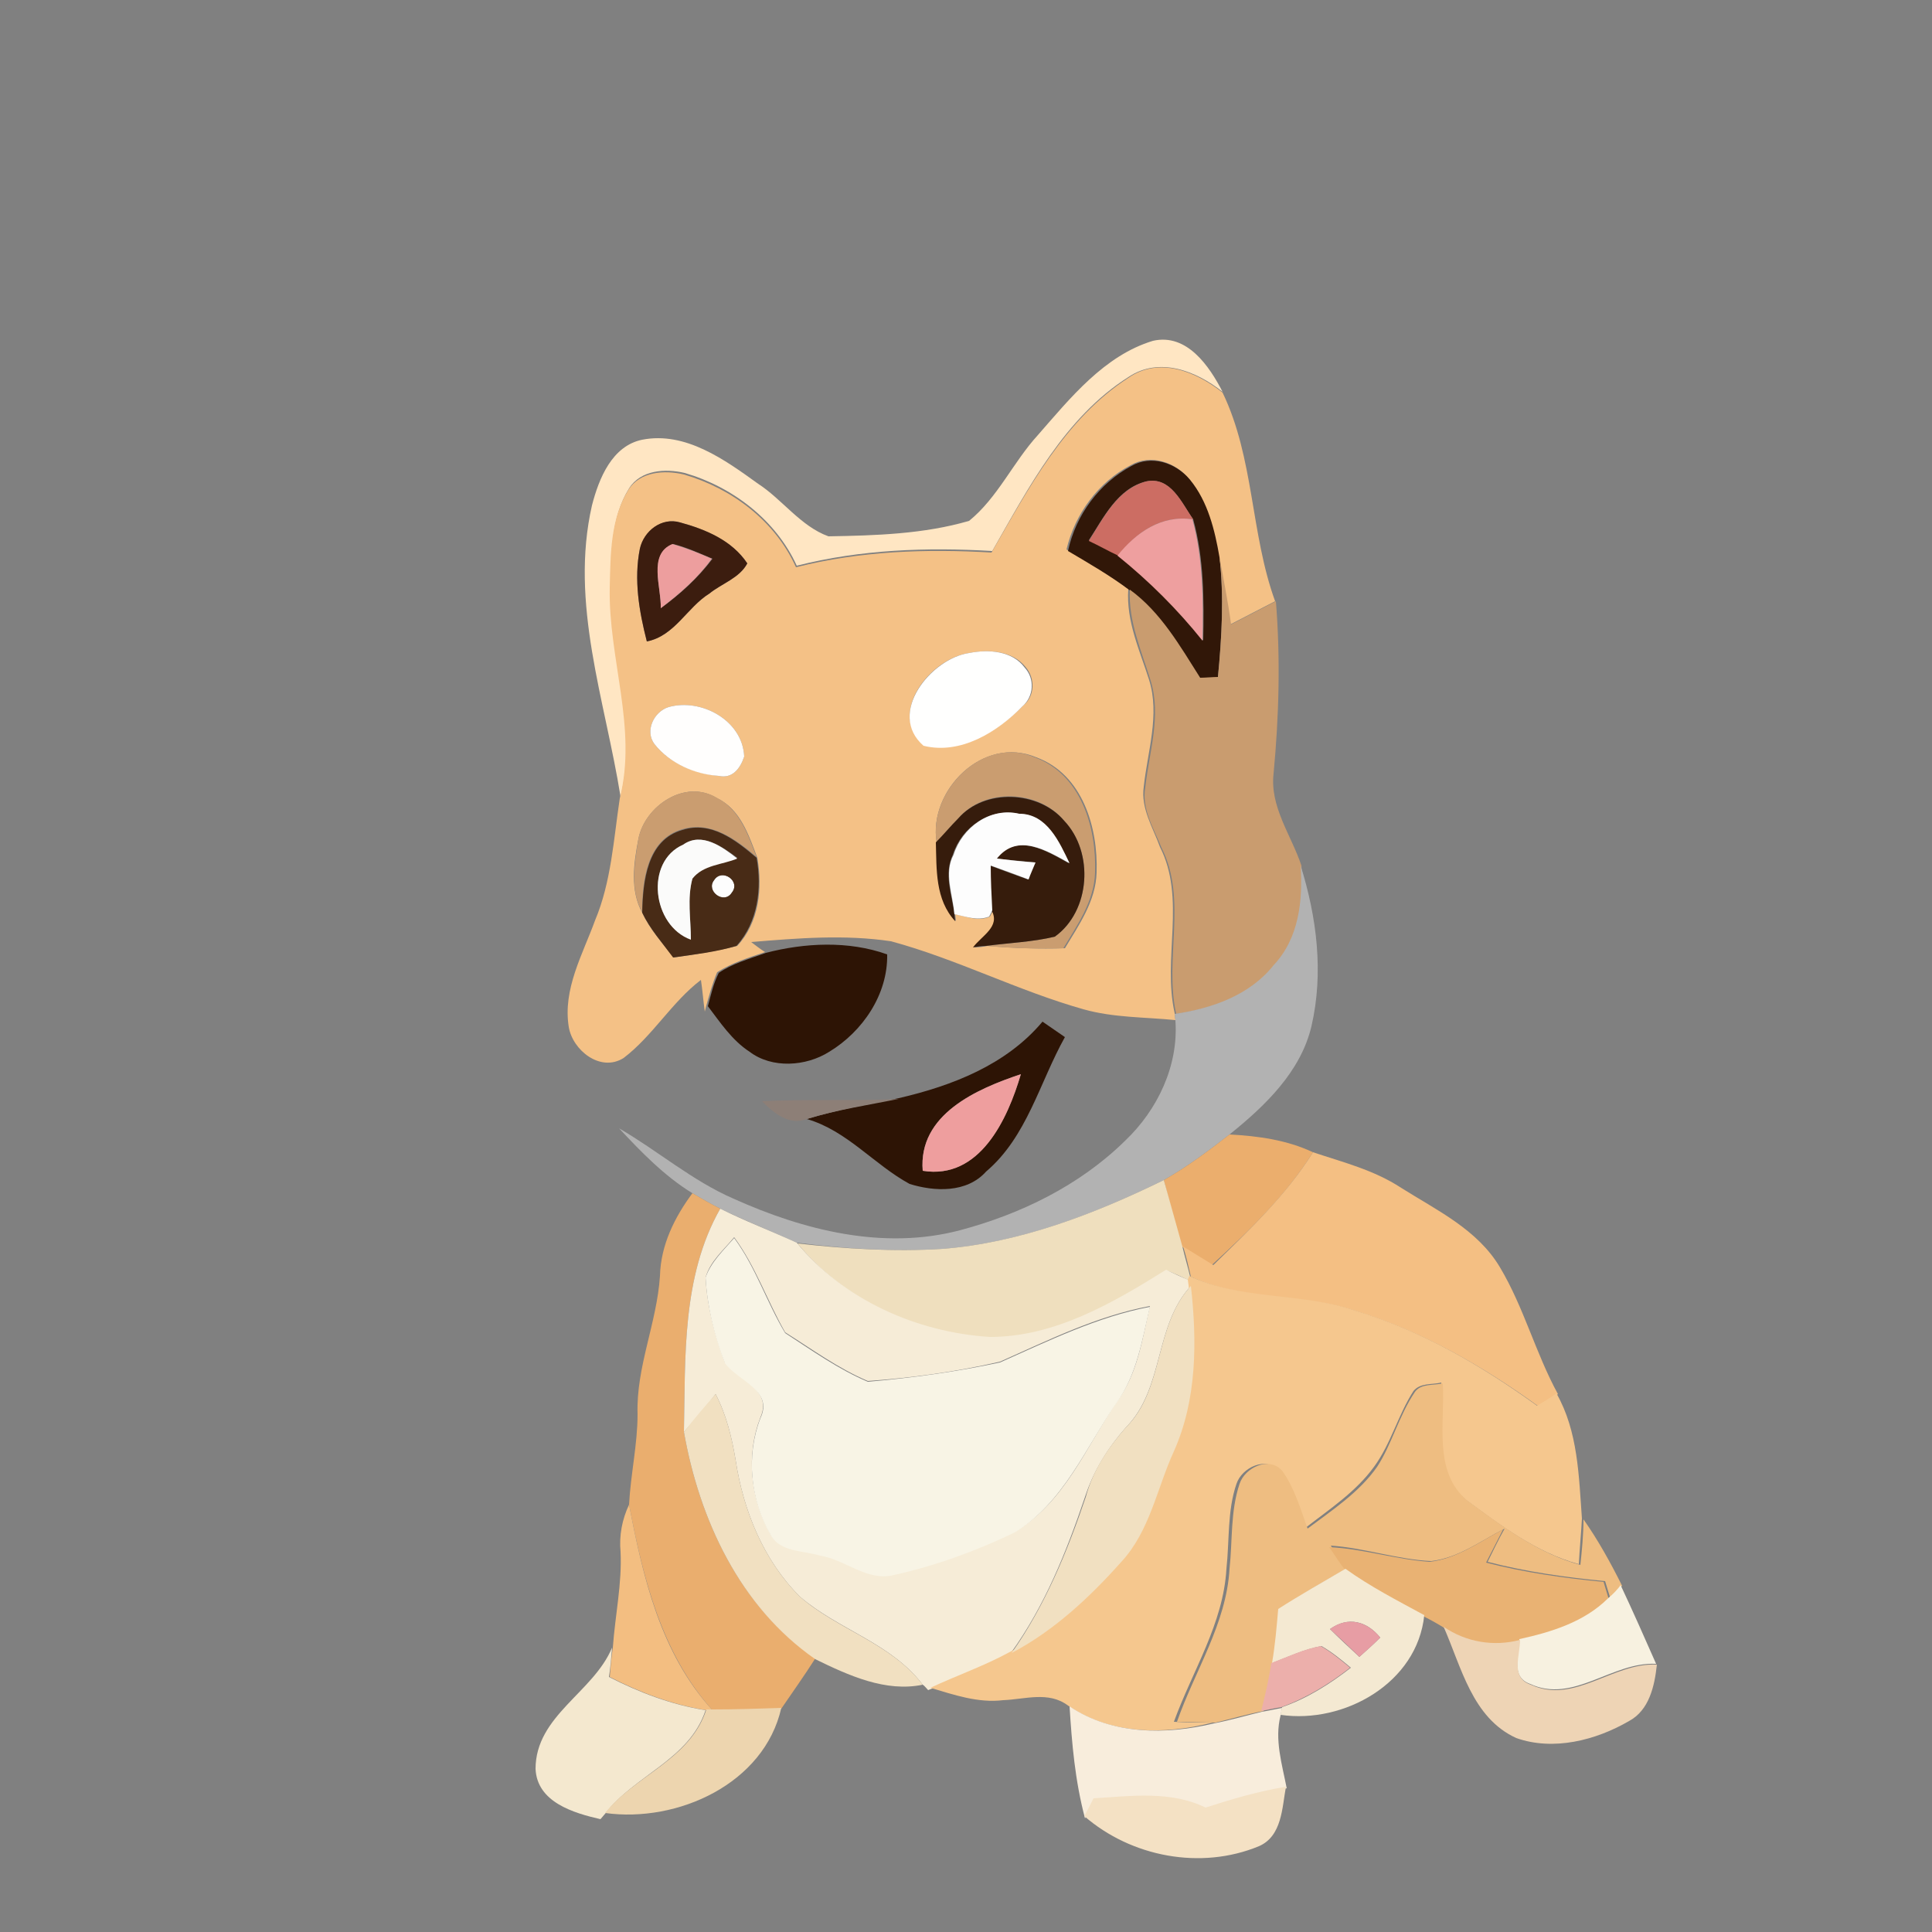 <?xml version="1.0" encoding="utf-8"?>
<!-- Generator: Adobe Illustrator 26.0.3, SVG Export Plug-In . SVG Version: 6.00 Build 0)  -->
<svg version="1.1" id="Layer_1" xmlns="http://www.w3.org/2000/svg" xmlns:xlink="http://www.w3.org/1999/xlink" x="0px" y="0px"
	 viewBox="0 0 250 250" style="enable-background:new 0 0 250 250;" xml:space="preserve">
<rect x="0" y="0" width="250" height="250" fill="#808080" stroke="none"/>
<style type="text/css">
	.st0{fill:#FFE6C3;}
	.st1{fill:#F4C186;}
	.st2{fill:#311708;}
	.st3{fill:#CC6D63;}
	.st4{fill:#EE9F9F;}
	.st5{fill:#3C1D0F;}
	.st6{fill:#ED9E9E;}
	.st7{fill:#C99C6F;}
	.st8{fill:#FFFFFE;}
	.st9{fill:#FFFEFD;}
	.st10{fill:#CA9D70;}
	.st11{fill:#361C0C;}
	.st12{fill:#FDFDFD;}
	.st13{fill:#482B16;}
	.st14{fill:#FBFBFA;}
	.st15{fill:#B2B2B2;}
	.st16{fill:#2D1405;}
	.st17{fill:#EE9E9E;}
	.st18{fill:#8D7F77;}
	.st19{fill:#EBAE6D;}
	.st20{fill:#F4BF83;}
	.st21{fill:#EFDFBE;}
	.st22{fill:#EAAE6E;}
	.st23{fill:#F6ECD7;}
	.st24{fill:#F8F4E5;}
	.st25{fill:#F5C78E;}
	.st26{fill:#F1E0C1;}
	.st27{fill:#EEBD81;}
	.st28{fill:#F3BE81;}
	.st29{fill:#E9B273;}
	.st30{fill:#F4E9D2;}
	.st31{fill:#F7F1E0;}
	.st32{fill:#E79DA4;}
	.st33{fill:#EED4B5;}
	.st34{fill:#F4E8CF;}
	.st35{fill:#ECAFAB;}
	.st36{fill:#EDD5AF;}
	.st37{fill:#F8EDDC;}
	.st38{fill:#F4E1C4;}
</style>
<g id="_x23_ffe6c3ff">
	<path class="st0" d="M134.3,56.3c4.2-4.8,8.6-10.3,14.9-12.2c4.4-1,7.3,3.3,9,6.6c-3.4-2.7-8.2-4.6-12.2-1.9
		c-8.2,5.2-12.9,14.3-17.6,22.5c-8.5-0.5-17-0.2-25.3,1.9c-2.7-5.9-8.3-10.2-14.5-12c-2.5-0.6-5.7-0.4-7.2,2
		c-2.3,3.7-2.3,8.3-2.4,12.6c-0.2,9.2,3.6,18.2,1.3,27.3c-2-12.5-6.6-25-3.7-37.7c0.9-3.5,2.6-7.7,6.5-8.5c5.6-1.1,10.7,2.6,15,5.7
		c3.1,2,5.5,5.5,9.1,6.8c6.1-0.1,12.4-0.3,18.2-2C129.1,64.4,131.1,59.8,134.3,56.3z"/>
</g>
<g id="_x23_f4c186ff">
	<path class="st1" d="M146,48.9c4-2.8,8.8-0.8,12.2,1.9c4.1,8.5,3.6,18.2,6.8,27c-1.9,1-3.9,2-5.8,3c-0.4-2.9-0.9-5.8-1.5-8.8
		c-0.6-3.5-1.5-7.2-3.8-10c-1.8-2.2-5-3.3-7.6-1.8c-4.2,2.2-7.2,6.3-8.3,10.9c2.7,1.6,5.4,3.2,8,5.1c-0.3,4.2,1.5,8,2.7,11.8
		c1.4,4.5-0.2,9.2-0.7,13.8c-0.4,2.8,1.2,5.3,2.1,7.8c3.4,6.7,0.3,14.4,1.9,21.5l0.1,0.9c-4-0.4-8-0.3-11.9-1.4
		c-8.5-2.4-16.4-6.5-24.9-8.8c-6-0.9-12.1-0.4-18.1,0.1c0.4,0.3,1.3,1,1.8,1.3c-2.1,0.7-4.3,1.4-6.2,2.6c-0.6,1.4-1,2.9-1.4,4.3
		l-0.2,0.8c-0.2-1.4-0.3-2.8-0.5-4.1c-3.8,2.9-6.2,7.2-10,10.1c-3,1.9-6.6-1-7.1-4c-0.8-4.9,1.8-9.4,3.4-13.8
		c2.1-5,2.4-10.5,3.2-15.8c2.3-9.1-1.5-18.1-1.3-27.3c0.1-4.3,0.1-8.9,2.4-12.6c1.5-2.4,4.7-2.6,7.2-2c6.2,1.8,11.8,6,14.5,12
		c8.3-2.1,16.8-2.4,25.3-1.9C133.1,63.2,137.8,54.2,146,48.9 M82.8,71c-0.8,4-0.1,8.1,0.9,12c3.6-0.7,5.2-4.4,8.1-6.2
		c1.6-1.3,3.9-2,4.9-3.9c-1.9-2.9-5.4-4.4-8.7-5.3C85.6,66.9,83.3,68.8,82.8,71 M125.4,84.5c-5,0.7-10.7,7.8-5.8,11.9
		c4.8,1.2,9.5-1.8,12.8-5.1c1.5-1.2,1.6-3.5,0.3-5C131,84.2,127.9,84,125.4,84.5 M86.5,91.5c-1.9,0.6-3.1,3.1-1.8,4.8
		c2,2.5,5.2,3.8,8.3,4.1c1.8,0.4,2.8-1,3.3-2.5C96.1,93.2,90.7,90.3,86.5,91.5 M121.2,109c0.1,3.6-0.1,7.4,2.5,10.2l-0.1-0.9
		c1.5,0.3,3,1,4.5,0.3l0.4-0.8c1.2,2.1-1.3,3.4-2.4,4.8c0.4,0,1.3-0.1,1.7-0.2c3.3,0.3,6.7,0.4,10,0.3c1.8-3,4-6.1,4.1-9.8
		c0.2-5.8-1.8-12.7-7.8-14.9C127.2,95.1,120.1,102.3,121.2,109 M82.6,108.6c-0.6,3.1-1.1,6.6,0.5,9.5c1,2.2,2.6,3.9,4.1,5.8
		c2.7-0.4,5.5-0.8,8.2-1.5c2.8-3,3.3-7.4,2.6-11.4c-1.1-2.9-2.2-6.3-5.2-7.7C88.7,100.7,83.4,104.3,82.6,108.6z"/>
</g>
<g id="_x23_311708ff">
	<path class="st2" d="M146.4,60.3c2.6-1.5,5.8-0.4,7.6,1.8c2.3,2.8,3.2,6.5,3.8,10c0.6,5.2,0.3,10.4-0.2,15.6
		c-0.6,0-1.7,0.1-2.3,0.1c-2.6-4.1-5.2-8.4-9.1-11.4c-2.5-1.9-5.3-3.5-8-5.1C139.2,66.6,142.3,62.5,146.4,60.3 M148.3,62.3
		c-3.7,0.9-5.5,4.7-7.4,7.6c1.3,0.6,2.5,1.3,3.8,1.9c4.1,3.3,7.7,7,11,11.1c0.1-5.3,0.1-10.6-1.3-15.7
		C152.9,65.1,151.5,61.6,148.3,62.3z"/>
</g>
<g id="_x23_cc6d63ff">
	<path class="st3" d="M148.3,62.3c3.2-0.7,4.6,2.8,6.1,4.9c-4.1-0.6-7.3,1.6-9.7,4.7c-1.3-0.6-2.5-1.3-3.8-1.9
		C142.8,67,144.6,63.3,148.3,62.3z"/>
</g>
<g id="_x23_ee9f9fff">
	<path class="st4" d="M144.6,71.9c2.4-3,5.7-5.3,9.7-4.7c1.4,5.1,1.4,10.5,1.3,15.7C152.4,78.9,148.7,75.2,144.6,71.9z"/>
</g>
<g id="_x23_3c1d0fff">
	<path class="st5" d="M82.8,71c0.5-2.3,2.8-4.1,5.2-3.4c3.3,0.9,6.7,2.3,8.7,5.3c-1,1.9-3.3,2.6-4.9,3.9c-2.9,1.8-4.5,5.5-8.1,6.2
		C82.7,79.1,82,75,82.8,71 M85.5,78.7c2.5-1.8,4.8-3.9,6.7-6.4c-1.7-0.7-3.4-1.5-5.1-1.9C83.8,71.7,85.6,76,85.5,78.7z"/>
</g>
<g id="_x23_ed9e9eff">
	<path class="st6" d="M85.5,78.7c0.1-2.7-1.7-7,1.5-8.3c1.8,0.5,3.5,1.2,5.1,1.9C90.3,74.8,88,76.8,85.5,78.7z"/>
</g>
<g id="_x23_c99c6fff">
	<path class="st7" d="M157.8,72c0.5,2.9,1.1,5.8,1.5,8.8c1.9-1,3.9-2,5.8-3c0.6,7.4,0.4,14.9-0.3,22.3c-0.5,4.3,2.3,8,3.6,11.9
		c0.3,4.5-0.2,9.5-3.4,12.9c-3.1,3.9-8,5.6-12.8,6.3c-1.6-7.1,1.5-14.8-1.9-21.5c-1-2.5-2.6-5-2.1-7.8c0.5-4.6,2.1-9.2,0.7-13.8
		c-1.2-3.9-2.9-7.7-2.7-11.8c4,2.9,6.5,7.3,9.1,11.4c0.6,0,1.7-0.1,2.3-0.1C158.1,82.4,158.4,77.2,157.8,72z"/>
</g>
<g id="_x23_fffffeff">
	<path class="st8" d="M125.4,84.5c2.5-0.5,5.6-0.3,7.2,1.9c1.3,1.4,1.2,3.7-0.3,5c-3.2,3.3-8,6.3-12.8,5.1
		C114.7,92.3,120.5,85.2,125.4,84.5z"/>
</g>
<g id="_x23_fffefdff">
	<path class="st9" d="M86.5,91.5c4.2-1.2,9.6,1.7,9.8,6.4c-0.5,1.5-1.5,2.9-3.3,2.5c-3.1-0.2-6.3-1.6-8.3-4.1
		C83.4,94.6,84.6,92.1,86.5,91.5z"/>
</g>
<g id="_x23_ca9d70ff">
	<path class="st10" d="M121.2,109c-1.1-6.7,6.1-13.9,12.7-11c6,2.2,8,9.1,7.8,14.9c-0.1,3.7-2.3,6.8-4.1,9.8c-3.3,0.1-6.7,0-10-0.3
		c3-0.4,6-0.5,8.9-1.2c4.6-3.3,5.1-10.9,1.2-15c-3.3-4-10.3-4.3-13.7-0.3C123,106.9,122.1,108,121.2,109z"/>
	<path class="st10" d="M82.6,108.6c0.8-4.3,6-7.8,10.1-5.4c3,1.5,4.1,4.8,5.2,7.7c-2.7-2.3-5.9-4.7-9.6-3.6
		c-4.6,1.3-5.2,6.7-5.2,10.7C81.5,115.2,82.1,111.7,82.6,108.6z"/>
</g>
<g id="_x23_361c0cff">
	<path class="st11" d="M124,105.9c3.4-3.9,10.4-3.6,13.7,0.3c3.9,4.1,3.4,11.7-1.2,15c-2.9,0.7-5.9,0.8-8.9,1.2
		c-0.4,0-1.3,0.1-1.7,0.2c1.1-1.5,3.6-2.7,2.4-4.8c-0.1-2-0.1-3.9-0.2-5.8c1.6,0.6,3.2,1.2,4.9,1.8c0.2-0.5,0.7-1.6,0.9-2.2
		c-1.7-0.2-3.4-0.3-5-0.5c2.7-3.4,6.5-1,9.4,0.6c-1.4-2.7-2.9-6.4-6.5-6.4c-3.8-0.8-7.4,1.8-8.5,5.3c-1.2,2.5-0.1,5.2,0.2,7.7
		l0.1,0.9c-2.6-2.8-2.4-6.7-2.5-10.2C122.1,108,123,106.9,124,105.9z"/>
</g>
<g id="_x23_fdfdfdff">
	<path class="st12" d="M123.4,110.6c1.1-3.5,4.7-6.2,8.5-5.3c3.6,0,5.2,3.7,6.5,6.4c-2.9-1.6-6.7-4-9.4-0.6c1.7,0.2,3.3,0.4,5,0.5
		c-0.2,0.5-0.7,1.6-0.9,2.2c-1.6-0.6-3.2-1.2-4.9-1.8c0,1.9,0.1,3.9,0.2,5.8l-0.4,0.8c-1.5,0.6-3,0-4.5-0.3
		C123.3,115.7,122.1,113,123.4,110.6z"/>
	<path class="st12" d="M92.4,113.9c1-1.6,3.5,0.1,2.3,1.6C93.7,117.1,91.3,115.3,92.4,113.9z"/>
</g>
<g id="_x23_482b16ff">
	<path class="st13" d="M83.1,118.1c0.1-4,0.6-9.4,5.2-10.7c3.7-1.2,6.9,1.3,9.6,3.6c0.7,3.9,0.2,8.3-2.6,11.4
		c-2.7,0.8-5.4,1.1-8.2,1.5C85.7,122,84.1,120.2,83.1,118.1 M88.4,109.3c-5,2.2-4,10.5,1,12.2c0-2.6-0.5-5.3,0.2-7.9
		c1.3-1.8,3.8-1.8,5.8-2.6C93.5,109.6,90.8,107.6,88.4,109.3 M92.4,113.9c-1.1,1.4,1.3,3.2,2.3,1.6C95.9,114,93.4,112.3,92.4,113.9z
		"/>
</g>
<g id="_x23_fbfbfaff">
	<path class="st14" d="M88.4,109.3c2.4-1.7,5.1,0.3,7,1.8c-1.9,0.8-4.4,0.8-5.8,2.6c-0.7,2.6-0.2,5.2-0.2,7.9
		C84.4,119.8,83.4,111.5,88.4,109.3z"/>
</g>
<g id="_x23_b2b2b2ff">
	<path class="st15" d="M168.3,112c2.1,6.7,3,13.9,1.4,20.8c-1.4,5.9-6,10.3-10.6,14c-2.7,2.1-5.5,4.2-8.5,5.9
		c-9,4.4-18.5,8.1-28.6,8.9c-6.3,0.4-12.7,0-18.9-0.8c-3.3-1.5-6.6-2.8-9.9-4.4c-1.2-0.6-2.4-1.3-3.6-2c-3.6-2.2-6.6-5.3-9.5-8.4
		c5,2.9,9.5,6.8,14.8,9.1c9.1,4.1,19.4,6.7,29.3,4.1c7.9-2.1,15.5-5.8,21.4-11.6c4.2-4,6.9-9.7,6.5-15.5l-0.1-0.9
		c4.8-0.7,9.7-2.4,12.8-6.3C168.1,121.4,168.6,116.5,168.3,112z"/>
</g>
<g id="_x23_2d1405ff">
	<path class="st16" d="M99.1,123.3c5-1.3,10.7-1.6,15.7,0.2c0.1,5.2-3.2,10-7.5,12.6c-3,1.9-7.4,2.2-10.3,0
		c-2.3-1.5-3.8-3.8-5.4-5.9c0.4-1.5,0.7-2.9,1.4-4.3C94.7,124.7,96.9,124.1,99.1,123.3z"/>
	<path class="st16" d="M116.3,142.1c6.9-1.6,13.9-4.3,18.6-9.9c0.7,0.5,2.2,1.5,2.9,2c-3.3,5.9-4.9,12.9-10.2,17.4
		c-2.5,2.8-6.7,2.6-9.9,1.6c-4.6-2.5-8.1-6.9-13.3-8.4C108.3,143.6,112.3,142.9,116.3,142.1 M119.4,151.5c7.4,1.2,11-6.8,12.7-12.5
		C126.4,140.9,118.8,144.2,119.4,151.5z"/>
</g>
<g id="_x23_ee9e9eff">
	<path class="st17" d="M119.4,151.5c-0.6-7.3,7-10.6,12.7-12.5C130.4,144.8,126.8,152.7,119.4,151.5z"/>
</g>
<g id="_x23_8d7f77ff">
	<path class="st18" d="M98.6,142.5c5.9-0.3,11.8,0,17.7-0.3c-4,0.8-8,1.4-11.9,2.6C102.1,145.7,100.1,144,98.6,142.5z"/>
</g>
<g id="_x23_ebae6dff">
	<path class="st19" d="M150.6,152.7c3-1.7,5.8-3.8,8.5-5.9c3.7,0.2,7.4,0.7,10.8,2.3c-3.5,5.6-8.3,10.2-13.1,14.6
		c-1.3-0.8-2.6-1.6-3.9-2.4C152.1,158.4,151.3,155.5,150.6,152.7z"/>
</g>
<g id="_x23_f4bf83ff">
	<path class="st20" d="M169.9,149.1c3.9,1.3,7.9,2.3,11.4,4.6c4.6,2.9,9.9,5.4,12.8,10.3c3.1,5.2,4.6,11.1,7.5,16.4
		c-0.8,0.5-1.7,1-2.5,1.6c-7.2-5.2-15-9.7-23.5-12.3c-7-2.4-14.8-1.3-21.5-4.5c-0.3-1.3-0.6-2.6-1-3.9c1.3,0.8,2.6,1.6,3.9,2.4
		C161.6,159.2,166.4,154.7,169.9,149.1z"/>
</g>
<g id="_x23_efdfbeff">
	<path class="st21" d="M122,161.6c10-0.8,19.6-4.5,28.6-8.9c0.8,2.9,1.6,5.7,2.4,8.6c0.3,1.3,0.7,2.6,1,3.9l0.1,0.6
		c-1-0.5-2.1-1-3.1-1.4c-6.9,4.3-14.4,8.7-22.8,8.7c-9.5-0.6-18.9-4.7-25-12.2C109.3,161.6,115.7,162,122,161.6z"/>
</g>
<g id="_x23_eaae6eff">
	<path class="st22" d="M89.6,154.4c1.2,0.7,2.4,1.4,3.6,2c-5,8.8-4.5,19.2-4.7,28.9c2,11.3,7.2,22.6,17,29.3
		c-1.4,2.2-2.9,4.3-4.4,6.5c-3,0.1-5.9,0.2-8.9,0.2c-6.6-7.3-9-17.2-10.8-26.6c0.2-3.9,1.1-7.8,1.1-11.7c-0.2-6.1,2.5-11.8,2.9-17.9
		C85.5,161.1,87.3,157.5,89.6,154.4z"/>
</g>
<g id="_x23_f6ecd7ff">
	<path class="st23" d="M93.2,156.4c3.2,1.6,6.6,2.9,9.9,4.4c6.1,7.4,15.5,11.6,25,12.2c8.4,0,15.9-4.4,22.8-8.7c1,0.5,2.1,1,3.1,1.4
		l0.1,0.7c-4.8,5.2-3.4,13.2-8.4,18.3c-2.3,2.6-4.2,5.6-5.3,9c-2.4,7.1-5.2,14.1-9.6,20.2c-3.3,1.8-6.8,3-10.2,4.6l-0.5,0.2
		c-0.2-0.2-0.5-0.6-0.7-0.7c-4.1-5.4-10.9-7.1-15.9-11.4c-4.7-4.7-7.3-11.1-8.3-17.6c-0.5-3-1.2-5.9-2.6-8.6
		c-1.3,1.7-2.7,3.3-4.1,4.9C88.7,175.6,88.2,165.2,93.2,156.4 M91.3,165.3c0.2,3.8,1.2,7.5,2.5,11c1.7,2.2,6.2,3.5,4.6,7.1
		c-1.9,4.9-1.3,10.5,1.3,15.1c1.3,2.2,4.2,1.9,6.4,2.7c3.3,0.5,6.1,3.4,9.6,2.5c5.4-1.2,10.6-3.1,15.6-5.5
		c6.4-3.7,9.2-10.9,13.2-16.8c2.7-3.6,3.3-8.1,4.3-12.4c-6.9,1.3-13.1,4.4-19.4,7.2c-5.6,1.3-11.4,2.1-17.1,2.5
		c-3.8-1.6-7.2-4.1-10.7-6.3c-2.3-4-3.8-8.5-6.6-12.3C93.6,161.8,91.9,163.2,91.3,165.3z"/>
</g>
<g id="_x23_f8f4e5ff">
	<path class="st24" d="M91.3,165.3c0.7-2,2.3-3.5,3.7-5.1c2.8,3.8,4.2,8.3,6.6,12.3c3.4,2.2,6.9,4.7,10.7,6.3
		c5.7-0.5,11.5-1.3,17.1-2.5c6.3-2.8,12.6-5.9,19.4-7.2c-1,4.3-1.7,8.8-4.3,12.4c-4,5.8-6.9,13-13.2,16.8c-5,2.4-10.2,4.3-15.6,5.5
		c-3.5,0.9-6.3-2-9.6-2.5c-2.2-0.7-5.1-0.4-6.4-2.7c-2.6-4.5-3.2-10.2-1.3-15.1c1.7-3.6-2.9-4.8-4.6-7.1
		C92.4,172.8,91.5,169,91.3,165.3z"/>
</g>
<g id="_x23_f5c78eff">
	<path class="st25" d="M153.9,165.1c6.8,3.2,14.5,2.1,21.5,4.5c8.6,2.6,16.3,7.1,23.5,12.3c0.8-0.5,1.7-1,2.5-1.6
		c2.8,4.9,2.9,10.7,3.3,16.2c-0.1,2-0.3,3.9-0.4,5.9c-5.5-1.5-10.1-5-14.6-8.3c-4.5-3.7-2.9-10.1-3.2-15.2c-1.2,0.3-2.7,0-3.6,1.1
		c-2,3.1-2.9,6.8-5.1,9.8c-2.4,3.3-5.8,5.5-9,8c-1-2.6-1.7-5.3-3.3-7.5c-1.7-1.9-4.8-0.4-5.5,1.7c-1.2,3.5-0.9,7.3-1.3,11
		c-0.4,7.1-4.4,13.2-6.8,19.8c1.7,0.1,3.4,0.1,5,0.1c-6.2,1.6-13.2,1.6-18.7-2.2c-2.5-1.9-5.6-0.8-8.4-0.7c-3.2,0.4-6.4-0.7-9.4-1.6
		c3.4-1.6,6.9-2.8,10.2-4.6c5.5-2.8,10.1-7.2,14.2-11.8c3.7-4,4.6-9.5,6.8-14.3c3-6.7,2.9-14.2,2.2-21.4l-0.1-0.7L153.9,165.1z"/>
</g>
<g id="_x23_f1e0c1ff">
	<path class="st26" d="M145.7,184.7c5-5,3.6-13.1,8.4-18.3c0.8,7.1,0.8,14.7-2.2,21.4c-2.2,4.8-3.1,10.3-6.8,14.3
		c-4.1,4.6-8.7,8.9-14.2,11.8c4.3-6.1,7.2-13.1,9.6-20.2C141.4,190.3,143.4,187.3,145.7,184.7z"/>
	<path class="st26" d="M88.5,185.3c1.3-1.7,2.7-3.3,4.1-4.9c1.4,2.7,2.1,5.6,2.6,8.6c1,6.5,3.6,12.9,8.3,17.6
		c4.9,4.3,11.8,6,15.9,11.4c-4.8,1-9.6-1.2-13.9-3.3C95.7,207.9,90.5,196.6,88.5,185.3z"/>
</g>
<g id="_x23_eebd81ff">
	<path class="st27" d="M183.1,180.1c0.8-1.1,2.4-0.8,3.6-1.1c0.3,5.1-1.3,11.5,3.2,15.2c4.5,3.3,9.1,6.8,14.6,8.3
		c0.2-1.9,0.4-3.9,0.4-5.9c1.9,2.7,3.5,5.6,5,8.6c-0.4,0.4-1.2,1.3-1.5,1.7c-0.2-0.6-0.5-1.7-0.7-2.3c-5.1-0.5-10.2-1.2-15.2-2.5
		c0.7-1.4,1.4-2.9,2.2-4.3c-3.1,1.6-6,3.8-9.5,4.2c-4.4-0.2-8.6-1.7-13-2c0.7,1,1.4,2,2.1,3c-3,1.6-5.9,3.4-8.7,5.2
		c-0.2,2.4-0.5,4.7-0.8,7c-0.4,2.1-0.8,4.1-1.3,6.2c-2.1,0.4-4.1,1-6.2,1.5c-1.7,0-3.4-0.1-5-0.1c2.3-6.6,6.4-12.7,6.8-19.8
		c0.4-3.7,0.1-7.4,1.3-11c0.7-2.1,3.8-3.6,5.5-1.7c1.6,2.2,2.4,5,3.3,7.5c3.2-2.4,6.7-4.7,9-8C180.1,186.9,181,183.2,183.1,180.1z"
		/>
</g>
<g id="_x23_f3be81ff">
	<path class="st28" d="M80.3,200.8c-0.2-2.1,0.2-4.2,1.1-6.1c1.8,9.4,4.1,19.3,10.8,26.6l-0.8,0c-4.4-0.7-8.6-2.3-12.5-4.3
		c0.1-1.3,0.2-2.5,0.4-3.8C79.6,209,80.5,204.9,80.3,200.8z"/>
</g>
<g id="_x23_e9b273ff">
	<path class="st29" d="M185,202.1c3.5-0.4,6.5-2.6,9.5-4.2c-0.7,1.4-1.5,2.9-2.2,4.3c5,1.3,10.1,2,15.2,2.5c0.2,0.6,0.5,1.7,0.7,2.3
		c-3.1,3-7.4,4.3-11.5,5.3c-3.4,0.9-6.9,0.3-9.9-1.7c-0.8-0.5-1.7-1-2.5-1.4c-3.4-1.9-6.9-3.7-10.2-6c-0.8-1-1.4-2-2.1-3
		C176.4,200.4,180.6,201.8,185,202.1z"/>
</g>
<g id="_x23_f4e9d2ff">
	<path class="st30" d="M174.1,203c3.2,2.3,6.7,4.1,10.2,6c-0.9,8.8-10.4,14.1-18.6,12.9l0.2-1c3.2-1.1,6.2-3,8.9-5.1
		c-1.2-1-2.4-2-3.8-2.8c-2.2,0.4-4.3,1.4-6.4,2.2c0.4-2.3,0.6-4.7,0.8-7C168.2,206.4,171.2,204.7,174.1,203 M172.1,210.8
		c1.2,1.2,2.5,2.4,3.8,3.6c0.9-0.8,1.8-1.6,2.7-2.5C176.9,209.8,174.5,209.1,172.1,210.8z"/>
</g>
<g id="_x23_f7f1e0ff">
	<path class="st31" d="M209.7,205.1c1.6,3.4,3.1,6.8,4.6,10.2c-5.7-0.3-10.7,5.2-16.3,2.6c-2.6-0.9-1.4-3.8-1.4-5.8
		c4.1-0.9,8.4-2.2,11.5-5.3C208.6,206.4,209.4,205.6,209.7,205.1z"/>
</g>
<g id="_x23_e79da4ff">
	<path class="st32" d="M172.1,210.8c2.3-1.7,4.8-1,6.5,1.1c-0.9,0.9-1.8,1.7-2.7,2.5C174.7,213.2,173.4,212,172.1,210.8z"/>
</g>
<g id="_x23_eed4b5ff">
	<path class="st33" d="M186.8,210.5c2.9,2,6.5,2.6,9.9,1.7c0,2-1.3,4.9,1.4,5.8c5.6,2.6,10.6-2.9,16.3-2.6c-0.3,2.8-1,5.9-3.6,7.3
		c-4.3,2.5-9.8,3.9-14.6,2.2C190.5,222.3,189.1,215.7,186.8,210.5z"/>
</g>
<g id="_x23_f4e8cfff">
	<path class="st34" d="M69.3,228.9c0-6.9,7.5-9.9,9.9-15.7c-0.1,1.3-0.2,2.5-0.4,3.8c3.9,2,8.1,3.6,12.5,4.3
		c-2.1,6.4-9.2,8.4-13,13.4l-0.6,0.7C74.2,234.6,69.5,233.2,69.3,228.9z"/>
</g>
<g id="_x23_ecafabff">
	<path class="st35" d="M164.5,215.2c2.1-0.8,4.2-1.8,6.4-2.2c1.4,0.8,2.6,1.8,3.8,2.8c-2.7,2.1-5.6,3.9-8.9,5.1
		c-0.7,0.1-2,0.4-2.6,0.5C163.7,219.4,164.2,217.3,164.5,215.2z"/>
</g>
<g id="_x23_edd5afff">
	<path class="st36" d="M91.4,221.2l0.8,0c3,0,5.9-0.1,8.9-0.2c-2.2,9.8-13.4,14.9-22.8,13.6C82.2,229.7,89.3,227.7,91.4,221.2z"/>
</g>
<g id="_x23_f8eddcff">
	<path class="st37" d="M138.4,220.8c5.5,3.7,12.5,3.7,18.7,2.2c2.1-0.4,4.1-1,6.2-1.5c0.7-0.1,2-0.4,2.6-0.5l-0.2,1
		c-0.8,3.1,0.2,6.3,0.8,9.4c-3.5,0.6-7,1.6-10.4,2.7c-4.6-2.2-9.7-1.5-14.5-1.2c-0.3,0.6-0.9,1.8-1.2,2.4
		C139.1,230.4,138.7,225.6,138.4,220.8z"/>
</g>
<g id="_x23_f4e1c4ff">
	<path class="st38" d="M141.5,232.7c4.9-0.3,10-1,14.5,1.2c3.4-1.1,6.8-2.1,10.4-2.7c-0.5,2.7-0.5,6.4-3.5,7.7
		c-7.5,3.1-16.5,1.4-22.6-3.9C140.6,234.5,141.2,233.3,141.5,232.7z"/>
</g>
</svg>
